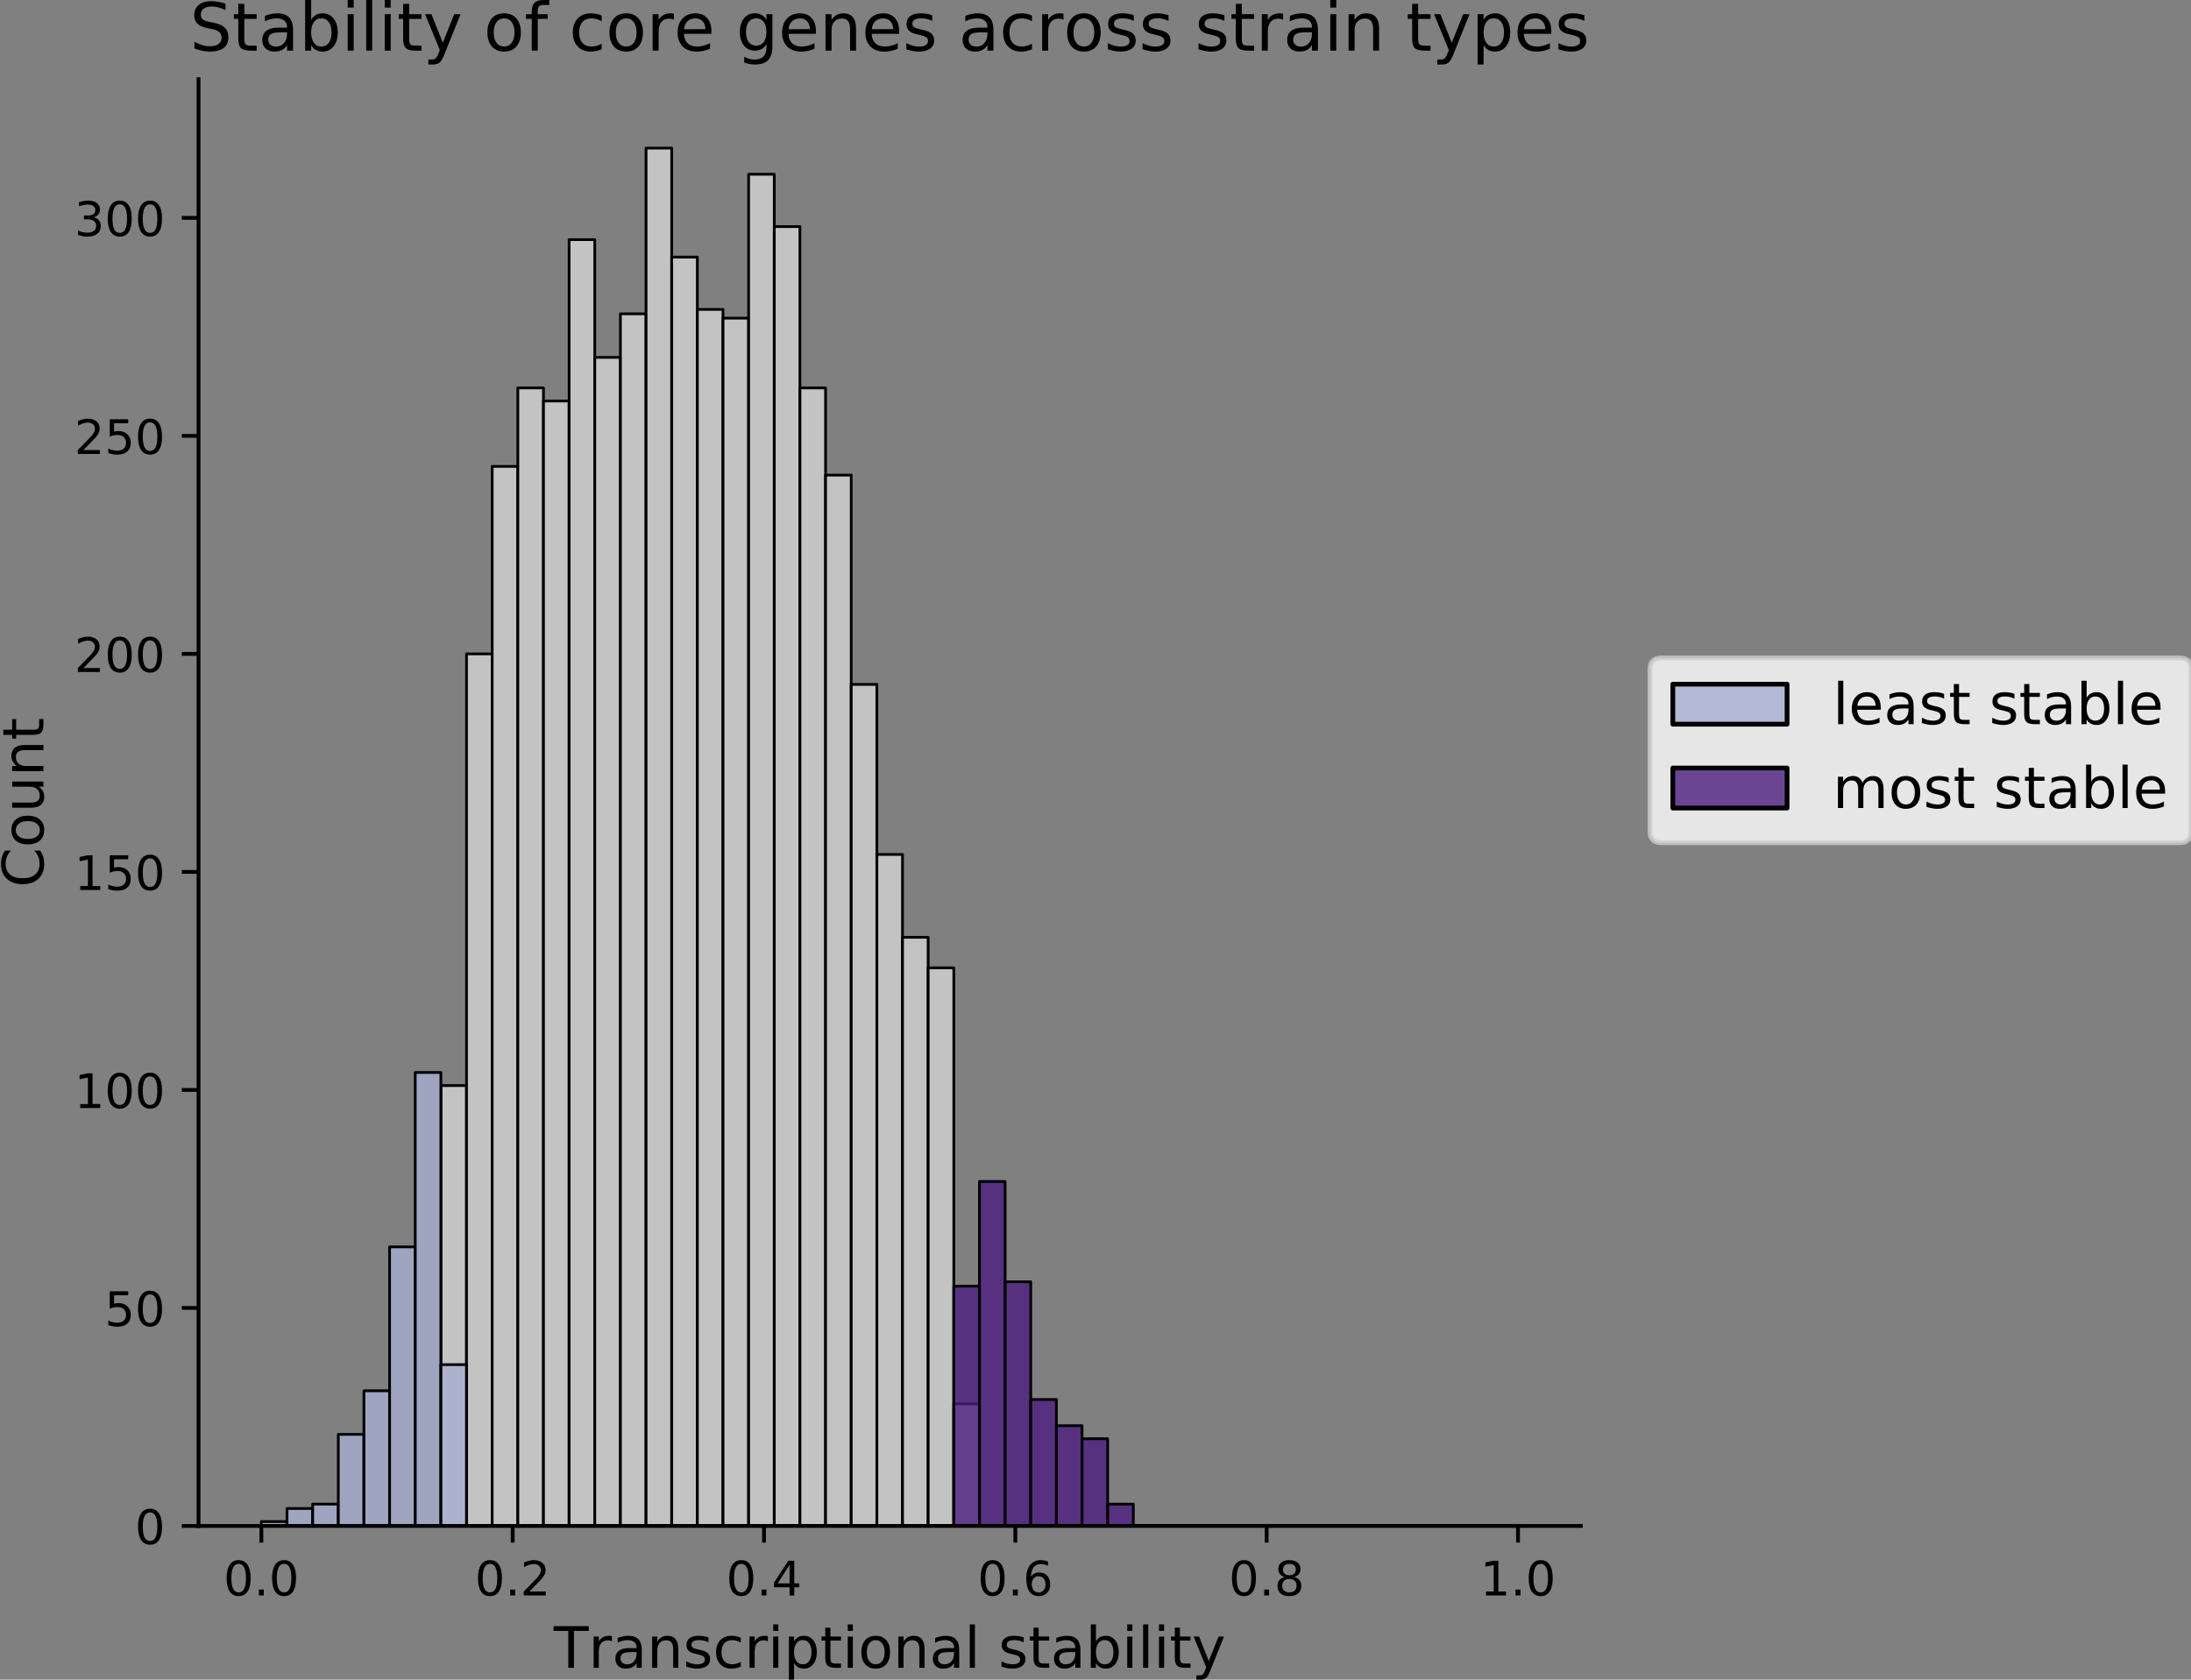 <?xml version="1.0" encoding="utf-8" standalone="no"?>
<!DOCTYPE svg PUBLIC "-//W3C//DTD SVG 1.1//EN"
  "http://www.w3.org/Graphics/SVG/1.1/DTD/svg11.dtd">
<!-- Created with matplotlib (https://matplotlib.org/) -->
<svg height="352.83pt" version="1.1" viewBox="0 0 460.221 352.83" width="460.221pt" xmlns="http://www.w3.org/2000/svg" xmlns:xlink="http://www.w3.org/1999/xlink">
 <rect x="0" y="0" width="460.221" height="352.83" fill="#808080" stroke="none"/>
 <defs>
  <style type="text/css">
*{stroke-linecap:butt;stroke-linejoin:round;}
  </style>
 </defs>
 <g id="figure_1">
  <g id="patch_1">
   <path d="M 0 352.83
L 460.221 352.83
L 460.221 -0
L 0 -0
z
" style="fill:none;"/>
  </g>
  <g id="axes_1">
   <g id="patch_2">
    <path d="M 41.701 320.538
L 332.058 320.538
L 332.058 16.638
L 41.701 16.638
z
" style="fill:none;"/>
   </g>
   <g id="patch_3">
    <path clip-path="url(#pf9d6bd650d)" d="M 54.899 320.538
L 60.286 320.538
L 60.286 320.538
L 54.899 320.538
z
" style="fill:#d3d3d3;fill-opacity:0.8;stroke:#000000;stroke-linejoin:miter;stroke-width:0.571;"/>
   </g>
   <g id="patch_4">
    <path clip-path="url(#pf9d6bd650d)" d="M 60.286 320.538
L 65.673 320.538
L 65.673 320.538
L 60.286 320.538
z
" style="fill:#d3d3d3;fill-opacity:0.8;stroke:#000000;stroke-linejoin:miter;stroke-width:0.571;"/>
   </g>
   <g id="patch_5">
    <path clip-path="url(#pf9d6bd650d)" d="M 65.673 320.538
L 71.06 320.538
L 71.06 320.538
L 65.673 320.538
z
" style="fill:#d3d3d3;fill-opacity:0.8;stroke:#000000;stroke-linejoin:miter;stroke-width:0.571;"/>
   </g>
   <g id="patch_6">
    <path clip-path="url(#pf9d6bd650d)" d="M 71.06 320.538
L 76.447 320.538
L 76.447 320.538
L 71.06 320.538
z
" style="fill:#d3d3d3;fill-opacity:0.8;stroke:#000000;stroke-linejoin:miter;stroke-width:0.571;"/>
   </g>
   <g id="patch_7">
    <path clip-path="url(#pf9d6bd650d)" d="M 76.447 320.538
L 81.834 320.538
L 81.834 320.538
L 76.447 320.538
z
" style="fill:#d3d3d3;fill-opacity:0.8;stroke:#000000;stroke-linejoin:miter;stroke-width:0.571;"/>
   </g>
   <g id="patch_8">
    <path clip-path="url(#pf9d6bd650d)" d="M 81.834 320.538
L 87.221 320.538
L 87.221 320.538
L 81.834 320.538
z
" style="fill:#d3d3d3;fill-opacity:0.8;stroke:#000000;stroke-linejoin:miter;stroke-width:0.571;"/>
   </g>
   <g id="patch_9">
    <path clip-path="url(#pf9d6bd650d)" d="M 87.221 320.538
L 92.608 320.538
L 92.608 320.538
L 87.221 320.538
z
" style="fill:#d3d3d3;fill-opacity:0.8;stroke:#000000;stroke-linejoin:miter;stroke-width:0.571;"/>
   </g>
   <g id="patch_10">
    <path clip-path="url(#pf9d6bd650d)" d="M 92.608 320.538
L 97.995 320.538
L 97.995 228.031
L 92.608 228.031
z
" style="fill:#d3d3d3;fill-opacity:0.8;stroke:#000000;stroke-linejoin:miter;stroke-width:0.571;"/>
   </g>
   <g id="patch_11">
    <path clip-path="url(#pf9d6bd650d)" d="M 97.995 320.538
L 103.382 320.538
L 103.382 137.355
L 97.995 137.355
z
" style="fill:#d3d3d3;fill-opacity:0.8;stroke:#000000;stroke-linejoin:miter;stroke-width:0.571;"/>
   </g>
   <g id="patch_12">
    <path clip-path="url(#pf9d6bd650d)" d="M 103.382 320.538
L 108.769 320.538
L 108.769 97.971
L 103.382 97.971
z
" style="fill:#d3d3d3;fill-opacity:0.8;stroke:#000000;stroke-linejoin:miter;stroke-width:0.571;"/>
   </g>
   <g id="patch_13">
    <path clip-path="url(#pf9d6bd650d)" d="M 108.769 320.538
L 114.156 320.538
L 114.156 81.484
L 108.769 81.484
z
" style="fill:#d3d3d3;fill-opacity:0.8;stroke:#000000;stroke-linejoin:miter;stroke-width:0.571;"/>
   </g>
   <g id="patch_14">
    <path clip-path="url(#pf9d6bd650d)" d="M 114.156 320.538
L 119.543 320.538
L 119.543 84.232
L 114.156 84.232
z
" style="fill:#d3d3d3;fill-opacity:0.8;stroke:#000000;stroke-linejoin:miter;stroke-width:0.571;"/>
   </g>
   <g id="patch_15">
    <path clip-path="url(#pf9d6bd650d)" d="M 119.543 320.538
L 124.93 320.538
L 124.93 50.343
L 119.543 50.343
z
" style="fill:#d3d3d3;fill-opacity:0.8;stroke:#000000;stroke-linejoin:miter;stroke-width:0.571;"/>
   </g>
   <g id="patch_16">
    <path clip-path="url(#pf9d6bd650d)" d="M 124.93 320.538
L 130.316 320.538
L 130.316 75.073
L 124.93 75.073
z
" style="fill:#d3d3d3;fill-opacity:0.8;stroke:#000000;stroke-linejoin:miter;stroke-width:0.571;"/>
   </g>
   <g id="patch_17">
    <path clip-path="url(#pf9d6bd650d)" d="M 130.316 320.538
L 135.703 320.538
L 135.703 65.914
L 130.316 65.914
z
" style="fill:#d3d3d3;fill-opacity:0.8;stroke:#000000;stroke-linejoin:miter;stroke-width:0.571;"/>
   </g>
   <g id="patch_18">
    <path clip-path="url(#pf9d6bd650d)" d="M 135.703 320.538
L 141.09 320.538
L 141.09 31.109
L 135.703 31.109
z
" style="fill:#d3d3d3;fill-opacity:0.8;stroke:#000000;stroke-linejoin:miter;stroke-width:0.571;"/>
   </g>
   <g id="patch_19">
    <path clip-path="url(#pf9d6bd650d)" d="M 141.09 320.538
L 146.477 320.538
L 146.477 54.007
L 141.09 54.007
z
" style="fill:#d3d3d3;fill-opacity:0.8;stroke:#000000;stroke-linejoin:miter;stroke-width:0.571;"/>
   </g>
   <g id="patch_20">
    <path clip-path="url(#pf9d6bd650d)" d="M 146.477 320.538
L 151.864 320.538
L 151.864 64.998
L 146.477 64.998
z
" style="fill:#d3d3d3;fill-opacity:0.8;stroke:#000000;stroke-linejoin:miter;stroke-width:0.571;"/>
   </g>
   <g id="patch_21">
    <path clip-path="url(#pf9d6bd650d)" d="M 151.864 320.538
L 157.251 320.538
L 157.251 66.83
L 151.864 66.83
z
" style="fill:#d3d3d3;fill-opacity:0.8;stroke:#000000;stroke-linejoin:miter;stroke-width:0.571;"/>
   </g>
   <g id="patch_22">
    <path clip-path="url(#pf9d6bd650d)" d="M 157.251 320.538
L 162.638 320.538
L 162.638 36.605
L 157.251 36.605
z
" style="fill:#d3d3d3;fill-opacity:0.8;stroke:#000000;stroke-linejoin:miter;stroke-width:0.571;"/>
   </g>
   <g id="patch_23">
    <path clip-path="url(#pf9d6bd650d)" d="M 162.638 320.538
L 168.025 320.538
L 168.025 47.596
L 162.638 47.596
z
" style="fill:#d3d3d3;fill-opacity:0.8;stroke:#000000;stroke-linejoin:miter;stroke-width:0.571;"/>
   </g>
   <g id="patch_24">
    <path clip-path="url(#pf9d6bd650d)" d="M 168.025 320.538
L 173.412 320.538
L 173.412 81.484
L 168.025 81.484
z
" style="fill:#d3d3d3;fill-opacity:0.8;stroke:#000000;stroke-linejoin:miter;stroke-width:0.571;"/>
   </g>
   <g id="patch_25">
    <path clip-path="url(#pf9d6bd650d)" d="M 173.412 320.538
L 178.799 320.538
L 178.799 99.803
L 173.412 99.803
z
" style="fill:#d3d3d3;fill-opacity:0.8;stroke:#000000;stroke-linejoin:miter;stroke-width:0.571;"/>
   </g>
   <g id="patch_26">
    <path clip-path="url(#pf9d6bd650d)" d="M 178.799 320.538
L 184.186 320.538
L 184.186 143.767
L 178.799 143.767
z
" style="fill:#d3d3d3;fill-opacity:0.8;stroke:#000000;stroke-linejoin:miter;stroke-width:0.571;"/>
   </g>
   <g id="patch_27">
    <path clip-path="url(#pf9d6bd650d)" d="M 184.186 320.538
L 189.573 320.538
L 189.573 179.487
L 184.186 179.487
z
" style="fill:#d3d3d3;fill-opacity:0.8;stroke:#000000;stroke-linejoin:miter;stroke-width:0.571;"/>
   </g>
   <g id="patch_28">
    <path clip-path="url(#pf9d6bd650d)" d="M 189.573 320.538
L 194.96 320.538
L 194.96 196.89
L 189.573 196.89
z
" style="fill:#d3d3d3;fill-opacity:0.8;stroke:#000000;stroke-linejoin:miter;stroke-width:0.571;"/>
   </g>
   <g id="patch_29">
    <path clip-path="url(#pf9d6bd650d)" d="M 194.96 320.538
L 200.347 320.538
L 200.347 203.301
L 194.96 203.301
z
" style="fill:#d3d3d3;fill-opacity:0.8;stroke:#000000;stroke-linejoin:miter;stroke-width:0.571;"/>
   </g>
   <g id="patch_30">
    <path clip-path="url(#pf9d6bd650d)" d="M 200.347 320.538
L 205.734 320.538
L 205.734 294.892
L 200.347 294.892
z
" style="fill:#d3d3d3;fill-opacity:0.8;stroke:#000000;stroke-linejoin:miter;stroke-width:0.571;"/>
   </g>
   <g id="patch_31">
    <path clip-path="url(#pf9d6bd650d)" d="M 205.734 320.538
L 211.121 320.538
L 211.121 320.538
L 205.734 320.538
z
" style="fill:#d3d3d3;fill-opacity:0.8;stroke:#000000;stroke-linejoin:miter;stroke-width:0.571;"/>
   </g>
   <g id="patch_32">
    <path clip-path="url(#pf9d6bd650d)" d="M 211.121 320.538
L 216.508 320.538
L 216.508 320.538
L 211.121 320.538
z
" style="fill:#d3d3d3;fill-opacity:0.8;stroke:#000000;stroke-linejoin:miter;stroke-width:0.571;"/>
   </g>
   <g id="patch_33">
    <path clip-path="url(#pf9d6bd650d)" d="M 216.508 320.538
L 221.895 320.538
L 221.895 320.538
L 216.508 320.538
z
" style="fill:#d3d3d3;fill-opacity:0.8;stroke:#000000;stroke-linejoin:miter;stroke-width:0.571;"/>
   </g>
   <g id="patch_34">
    <path clip-path="url(#pf9d6bd650d)" d="M 221.895 320.538
L 227.281 320.538
L 227.281 320.538
L 221.895 320.538
z
" style="fill:#d3d3d3;fill-opacity:0.8;stroke:#000000;stroke-linejoin:miter;stroke-width:0.571;"/>
   </g>
   <g id="patch_35">
    <path clip-path="url(#pf9d6bd650d)" d="M 227.281 320.538
L 232.668 320.538
L 232.668 320.538
L 227.281 320.538
z
" style="fill:#d3d3d3;fill-opacity:0.8;stroke:#000000;stroke-linejoin:miter;stroke-width:0.571;"/>
   </g>
   <g id="patch_36">
    <path clip-path="url(#pf9d6bd650d)" d="M 232.668 320.538
L 238.055 320.538
L 238.055 320.538
L 232.668 320.538
z
" style="fill:#d3d3d3;fill-opacity:0.8;stroke:#000000;stroke-linejoin:miter;stroke-width:0.571;"/>
   </g>
   <g id="patch_37">
    <path clip-path="url(#pf9d6bd650d)" d="M 238.055 320.538
L 243.442 320.538
L 243.442 320.538
L 238.055 320.538
z
" style="fill:#d3d3d3;fill-opacity:0.8;stroke:#000000;stroke-linejoin:miter;stroke-width:0.571;"/>
   </g>
   <g id="patch_38">
    <path clip-path="url(#pf9d6bd650d)" d="M 243.442 320.538
L 248.829 320.538
L 248.829 320.538
L 243.442 320.538
z
" style="fill:#d3d3d3;fill-opacity:0.8;stroke:#000000;stroke-linejoin:miter;stroke-width:0.571;"/>
   </g>
   <g id="patch_39">
    <path clip-path="url(#pf9d6bd650d)" d="M 248.829 320.538
L 254.216 320.538
L 254.216 320.538
L 248.829 320.538
z
" style="fill:#d3d3d3;fill-opacity:0.8;stroke:#000000;stroke-linejoin:miter;stroke-width:0.571;"/>
   </g>
   <g id="patch_40">
    <path clip-path="url(#pf9d6bd650d)" d="M 254.216 320.538
L 259.603 320.538
L 259.603 320.538
L 254.216 320.538
z
" style="fill:#d3d3d3;fill-opacity:0.8;stroke:#000000;stroke-linejoin:miter;stroke-width:0.571;"/>
   </g>
   <g id="patch_41">
    <path clip-path="url(#pf9d6bd650d)" d="M 259.603 320.538
L 264.99 320.538
L 264.99 320.538
L 259.603 320.538
z
" style="fill:#d3d3d3;fill-opacity:0.8;stroke:#000000;stroke-linejoin:miter;stroke-width:0.571;"/>
   </g>
   <g id="patch_42">
    <path clip-path="url(#pf9d6bd650d)" d="M 264.99 320.538
L 270.377 320.538
L 270.377 320.538
L 264.99 320.538
z
" style="fill:#d3d3d3;fill-opacity:0.8;stroke:#000000;stroke-linejoin:miter;stroke-width:0.571;"/>
   </g>
   <g id="patch_43">
    <path clip-path="url(#pf9d6bd650d)" d="M 270.377 320.538
L 275.764 320.538
L 275.764 320.538
L 270.377 320.538
z
" style="fill:#d3d3d3;fill-opacity:0.8;stroke:#000000;stroke-linejoin:miter;stroke-width:0.571;"/>
   </g>
   <g id="patch_44">
    <path clip-path="url(#pf9d6bd650d)" d="M 275.764 320.538
L 281.151 320.538
L 281.151 320.538
L 275.764 320.538
z
" style="fill:#d3d3d3;fill-opacity:0.8;stroke:#000000;stroke-linejoin:miter;stroke-width:0.571;"/>
   </g>
   <g id="patch_45">
    <path clip-path="url(#pf9d6bd650d)" d="M 281.151 320.538
L 286.538 320.538
L 286.538 320.538
L 281.151 320.538
z
" style="fill:#d3d3d3;fill-opacity:0.8;stroke:#000000;stroke-linejoin:miter;stroke-width:0.571;"/>
   </g>
   <g id="patch_46">
    <path clip-path="url(#pf9d6bd650d)" d="M 286.538 320.538
L 291.925 320.538
L 291.925 320.538
L 286.538 320.538
z
" style="fill:#d3d3d3;fill-opacity:0.8;stroke:#000000;stroke-linejoin:miter;stroke-width:0.571;"/>
   </g>
   <g id="patch_47">
    <path clip-path="url(#pf9d6bd650d)" d="M 291.925 320.538
L 297.312 320.538
L 297.312 320.538
L 291.925 320.538
z
" style="fill:#d3d3d3;fill-opacity:0.8;stroke:#000000;stroke-linejoin:miter;stroke-width:0.571;"/>
   </g>
   <g id="patch_48">
    <path clip-path="url(#pf9d6bd650d)" d="M 297.312 320.538
L 302.699 320.538
L 302.699 320.538
L 297.312 320.538
z
" style="fill:#d3d3d3;fill-opacity:0.8;stroke:#000000;stroke-linejoin:miter;stroke-width:0.571;"/>
   </g>
   <g id="patch_49">
    <path clip-path="url(#pf9d6bd650d)" d="M 302.699 320.538
L 308.086 320.538
L 308.086 320.538
L 302.699 320.538
z
" style="fill:#d3d3d3;fill-opacity:0.8;stroke:#000000;stroke-linejoin:miter;stroke-width:0.571;"/>
   </g>
   <g id="patch_50">
    <path clip-path="url(#pf9d6bd650d)" d="M 308.086 320.538
L 313.473 320.538
L 313.473 320.538
L 308.086 320.538
z
" style="fill:#d3d3d3;fill-opacity:0.8;stroke:#000000;stroke-linejoin:miter;stroke-width:0.571;"/>
   </g>
   <g id="patch_51">
    <path clip-path="url(#pf9d6bd650d)" d="M 313.473 320.538
L 318.859 320.538
L 318.859 320.538
L 313.473 320.538
z
" style="fill:#d3d3d3;fill-opacity:0.8;stroke:#000000;stroke-linejoin:miter;stroke-width:0.571;"/>
   </g>
   <g id="patch_52">
    <path clip-path="url(#pf9d6bd650d)" d="M 54.899 320.538
L 60.286 320.538
L 60.286 320.538
L 54.899 320.538
z
" style="fill:#4e1c80;fill-opacity:0.8;stroke:#000000;stroke-linejoin:miter;stroke-width:0.571;"/>
   </g>
   <g id="patch_53">
    <path clip-path="url(#pf9d6bd650d)" d="M 60.286 320.538
L 65.673 320.538
L 65.673 320.538
L 60.286 320.538
z
" style="fill:#4e1c80;fill-opacity:0.8;stroke:#000000;stroke-linejoin:miter;stroke-width:0.571;"/>
   </g>
   <g id="patch_54">
    <path clip-path="url(#pf9d6bd650d)" d="M 65.673 320.538
L 71.06 320.538
L 71.06 320.538
L 65.673 320.538
z
" style="fill:#4e1c80;fill-opacity:0.8;stroke:#000000;stroke-linejoin:miter;stroke-width:0.571;"/>
   </g>
   <g id="patch_55">
    <path clip-path="url(#pf9d6bd650d)" d="M 71.06 320.538
L 76.447 320.538
L 76.447 320.538
L 71.06 320.538
z
" style="fill:#4e1c80;fill-opacity:0.8;stroke:#000000;stroke-linejoin:miter;stroke-width:0.571;"/>
   </g>
   <g id="patch_56">
    <path clip-path="url(#pf9d6bd650d)" d="M 76.447 320.538
L 81.834 320.538
L 81.834 320.538
L 76.447 320.538
z
" style="fill:#4e1c80;fill-opacity:0.8;stroke:#000000;stroke-linejoin:miter;stroke-width:0.571;"/>
   </g>
   <g id="patch_57">
    <path clip-path="url(#pf9d6bd650d)" d="M 81.834 320.538
L 87.221 320.538
L 87.221 320.538
L 81.834 320.538
z
" style="fill:#4e1c80;fill-opacity:0.8;stroke:#000000;stroke-linejoin:miter;stroke-width:0.571;"/>
   </g>
   <g id="patch_58">
    <path clip-path="url(#pf9d6bd650d)" d="M 87.221 320.538
L 92.608 320.538
L 92.608 320.538
L 87.221 320.538
z
" style="fill:#4e1c80;fill-opacity:0.8;stroke:#000000;stroke-linejoin:miter;stroke-width:0.571;"/>
   </g>
   <g id="patch_59">
    <path clip-path="url(#pf9d6bd650d)" d="M 92.608 320.538
L 97.995 320.538
L 97.995 320.538
L 92.608 320.538
z
" style="fill:#4e1c80;fill-opacity:0.8;stroke:#000000;stroke-linejoin:miter;stroke-width:0.571;"/>
   </g>
   <g id="patch_60">
    <path clip-path="url(#pf9d6bd650d)" d="M 97.995 320.538
L 103.382 320.538
L 103.382 320.538
L 97.995 320.538
z
" style="fill:#4e1c80;fill-opacity:0.8;stroke:#000000;stroke-linejoin:miter;stroke-width:0.571;"/>
   </g>
   <g id="patch_61">
    <path clip-path="url(#pf9d6bd650d)" d="M 103.382 320.538
L 108.769 320.538
L 108.769 320.538
L 103.382 320.538
z
" style="fill:#4e1c80;fill-opacity:0.8;stroke:#000000;stroke-linejoin:miter;stroke-width:0.571;"/>
   </g>
   <g id="patch_62">
    <path clip-path="url(#pf9d6bd650d)" d="M 108.769 320.538
L 114.156 320.538
L 114.156 320.538
L 108.769 320.538
z
" style="fill:#4e1c80;fill-opacity:0.8;stroke:#000000;stroke-linejoin:miter;stroke-width:0.571;"/>
   </g>
   <g id="patch_63">
    <path clip-path="url(#pf9d6bd650d)" d="M 114.156 320.538
L 119.543 320.538
L 119.543 320.538
L 114.156 320.538
z
" style="fill:#4e1c80;fill-opacity:0.8;stroke:#000000;stroke-linejoin:miter;stroke-width:0.571;"/>
   </g>
   <g id="patch_64">
    <path clip-path="url(#pf9d6bd650d)" d="M 119.543 320.538
L 124.93 320.538
L 124.93 320.538
L 119.543 320.538
z
" style="fill:#4e1c80;fill-opacity:0.8;stroke:#000000;stroke-linejoin:miter;stroke-width:0.571;"/>
   </g>
   <g id="patch_65">
    <path clip-path="url(#pf9d6bd650d)" d="M 124.93 320.538
L 130.316 320.538
L 130.316 320.538
L 124.93 320.538
z
" style="fill:#4e1c80;fill-opacity:0.8;stroke:#000000;stroke-linejoin:miter;stroke-width:0.571;"/>
   </g>
   <g id="patch_66">
    <path clip-path="url(#pf9d6bd650d)" d="M 130.316 320.538
L 135.703 320.538
L 135.703 320.538
L 130.316 320.538
z
" style="fill:#4e1c80;fill-opacity:0.8;stroke:#000000;stroke-linejoin:miter;stroke-width:0.571;"/>
   </g>
   <g id="patch_67">
    <path clip-path="url(#pf9d6bd650d)" d="M 135.703 320.538
L 141.09 320.538
L 141.09 320.538
L 135.703 320.538
z
" style="fill:#4e1c80;fill-opacity:0.8;stroke:#000000;stroke-linejoin:miter;stroke-width:0.571;"/>
   </g>
   <g id="patch_68">
    <path clip-path="url(#pf9d6bd650d)" d="M 141.09 320.538
L 146.477 320.538
L 146.477 320.538
L 141.09 320.538
z
" style="fill:#4e1c80;fill-opacity:0.8;stroke:#000000;stroke-linejoin:miter;stroke-width:0.571;"/>
   </g>
   <g id="patch_69">
    <path clip-path="url(#pf9d6bd650d)" d="M 146.477 320.538
L 151.864 320.538
L 151.864 320.538
L 146.477 320.538
z
" style="fill:#4e1c80;fill-opacity:0.8;stroke:#000000;stroke-linejoin:miter;stroke-width:0.571;"/>
   </g>
   <g id="patch_70">
    <path clip-path="url(#pf9d6bd650d)" d="M 151.864 320.538
L 157.251 320.538
L 157.251 320.538
L 151.864 320.538
z
" style="fill:#4e1c80;fill-opacity:0.8;stroke:#000000;stroke-linejoin:miter;stroke-width:0.571;"/>
   </g>
   <g id="patch_71">
    <path clip-path="url(#pf9d6bd650d)" d="M 157.251 320.538
L 162.638 320.538
L 162.638 320.538
L 157.251 320.538
z
" style="fill:#4e1c80;fill-opacity:0.8;stroke:#000000;stroke-linejoin:miter;stroke-width:0.571;"/>
   </g>
   <g id="patch_72">
    <path clip-path="url(#pf9d6bd650d)" d="M 162.638 320.538
L 168.025 320.538
L 168.025 320.538
L 162.638 320.538
z
" style="fill:#4e1c80;fill-opacity:0.8;stroke:#000000;stroke-linejoin:miter;stroke-width:0.571;"/>
   </g>
   <g id="patch_73">
    <path clip-path="url(#pf9d6bd650d)" d="M 168.025 320.538
L 173.412 320.538
L 173.412 320.538
L 168.025 320.538
z
" style="fill:#4e1c80;fill-opacity:0.8;stroke:#000000;stroke-linejoin:miter;stroke-width:0.571;"/>
   </g>
   <g id="patch_74">
    <path clip-path="url(#pf9d6bd650d)" d="M 173.412 320.538
L 178.799 320.538
L 178.799 320.538
L 173.412 320.538
z
" style="fill:#4e1c80;fill-opacity:0.8;stroke:#000000;stroke-linejoin:miter;stroke-width:0.571;"/>
   </g>
   <g id="patch_75">
    <path clip-path="url(#pf9d6bd650d)" d="M 178.799 320.538
L 184.186 320.538
L 184.186 320.538
L 178.799 320.538
z
" style="fill:#4e1c80;fill-opacity:0.8;stroke:#000000;stroke-linejoin:miter;stroke-width:0.571;"/>
   </g>
   <g id="patch_76">
    <path clip-path="url(#pf9d6bd650d)" d="M 184.186 320.538
L 189.573 320.538
L 189.573 320.538
L 184.186 320.538
z
" style="fill:#4e1c80;fill-opacity:0.8;stroke:#000000;stroke-linejoin:miter;stroke-width:0.571;"/>
   </g>
   <g id="patch_77">
    <path clip-path="url(#pf9d6bd650d)" d="M 189.573 320.538
L 194.96 320.538
L 194.96 320.538
L 189.573 320.538
z
" style="fill:#4e1c80;fill-opacity:0.8;stroke:#000000;stroke-linejoin:miter;stroke-width:0.571;"/>
   </g>
   <g id="patch_78">
    <path clip-path="url(#pf9d6bd650d)" d="M 194.96 320.538
L 200.347 320.538
L 200.347 320.538
L 194.96 320.538
z
" style="fill:#4e1c80;fill-opacity:0.8;stroke:#000000;stroke-linejoin:miter;stroke-width:0.571;"/>
   </g>
   <g id="patch_79">
    <path clip-path="url(#pf9d6bd650d)" d="M 200.347 320.538
L 205.734 320.538
L 205.734 270.163
L 200.347 270.163
z
" style="fill:#4e1c80;fill-opacity:0.8;stroke:#000000;stroke-linejoin:miter;stroke-width:0.571;"/>
   </g>
   <g id="patch_80">
    <path clip-path="url(#pf9d6bd650d)" d="M 205.734 320.538
L 211.121 320.538
L 211.121 248.181
L 205.734 248.181
z
" style="fill:#4e1c80;fill-opacity:0.8;stroke:#000000;stroke-linejoin:miter;stroke-width:0.571;"/>
   </g>
   <g id="patch_81">
    <path clip-path="url(#pf9d6bd650d)" d="M 211.121 320.538
L 216.508 320.538
L 216.508 269.247
L 211.121 269.247
z
" style="fill:#4e1c80;fill-opacity:0.8;stroke:#000000;stroke-linejoin:miter;stroke-width:0.571;"/>
   </g>
   <g id="patch_82">
    <path clip-path="url(#pf9d6bd650d)" d="M 216.508 320.538
L 221.895 320.538
L 221.895 293.976
L 216.508 293.976
z
" style="fill:#4e1c80;fill-opacity:0.8;stroke:#000000;stroke-linejoin:miter;stroke-width:0.571;"/>
   </g>
   <g id="patch_83">
    <path clip-path="url(#pf9d6bd650d)" d="M 221.895 320.538
L 227.281 320.538
L 227.281 299.472
L 221.895 299.472
z
" style="fill:#4e1c80;fill-opacity:0.8;stroke:#000000;stroke-linejoin:miter;stroke-width:0.571;"/>
   </g>
   <g id="patch_84">
    <path clip-path="url(#pf9d6bd650d)" d="M 227.281 320.538
L 232.668 320.538
L 232.668 302.22
L 227.281 302.22
z
" style="fill:#4e1c80;fill-opacity:0.8;stroke:#000000;stroke-linejoin:miter;stroke-width:0.571;"/>
   </g>
   <g id="patch_85">
    <path clip-path="url(#pf9d6bd650d)" d="M 232.668 320.538
L 238.055 320.538
L 238.055 315.958
L 232.668 315.958
z
" style="fill:#4e1c80;fill-opacity:0.8;stroke:#000000;stroke-linejoin:miter;stroke-width:0.571;"/>
   </g>
   <g id="patch_86">
    <path clip-path="url(#pf9d6bd650d)" d="M 238.055 320.538
L 243.442 320.538
L 243.442 320.538
L 238.055 320.538
z
" style="fill:#4e1c80;fill-opacity:0.8;stroke:#000000;stroke-linejoin:miter;stroke-width:0.571;"/>
   </g>
   <g id="patch_87">
    <path clip-path="url(#pf9d6bd650d)" d="M 243.442 320.538
L 248.829 320.538
L 248.829 320.538
L 243.442 320.538
z
" style="fill:#4e1c80;fill-opacity:0.8;stroke:#000000;stroke-linejoin:miter;stroke-width:0.571;"/>
   </g>
   <g id="patch_88">
    <path clip-path="url(#pf9d6bd650d)" d="M 248.829 320.538
L 254.216 320.538
L 254.216 320.538
L 248.829 320.538
z
" style="fill:#4e1c80;fill-opacity:0.8;stroke:#000000;stroke-linejoin:miter;stroke-width:0.571;"/>
   </g>
   <g id="patch_89">
    <path clip-path="url(#pf9d6bd650d)" d="M 254.216 320.538
L 259.603 320.538
L 259.603 320.538
L 254.216 320.538
z
" style="fill:#4e1c80;fill-opacity:0.8;stroke:#000000;stroke-linejoin:miter;stroke-width:0.571;"/>
   </g>
   <g id="patch_90">
    <path clip-path="url(#pf9d6bd650d)" d="M 259.603 320.538
L 264.99 320.538
L 264.99 320.538
L 259.603 320.538
z
" style="fill:#4e1c80;fill-opacity:0.8;stroke:#000000;stroke-linejoin:miter;stroke-width:0.571;"/>
   </g>
   <g id="patch_91">
    <path clip-path="url(#pf9d6bd650d)" d="M 264.99 320.538
L 270.377 320.538
L 270.377 320.538
L 264.99 320.538
z
" style="fill:#4e1c80;fill-opacity:0.8;stroke:#000000;stroke-linejoin:miter;stroke-width:0.571;"/>
   </g>
   <g id="patch_92">
    <path clip-path="url(#pf9d6bd650d)" d="M 270.377 320.538
L 275.764 320.538
L 275.764 320.538
L 270.377 320.538
z
" style="fill:#4e1c80;fill-opacity:0.8;stroke:#000000;stroke-linejoin:miter;stroke-width:0.571;"/>
   </g>
   <g id="patch_93">
    <path clip-path="url(#pf9d6bd650d)" d="M 275.764 320.538
L 281.151 320.538
L 281.151 320.538
L 275.764 320.538
z
" style="fill:#4e1c80;fill-opacity:0.8;stroke:#000000;stroke-linejoin:miter;stroke-width:0.571;"/>
   </g>
   <g id="patch_94">
    <path clip-path="url(#pf9d6bd650d)" d="M 281.151 320.538
L 286.538 320.538
L 286.538 320.538
L 281.151 320.538
z
" style="fill:#4e1c80;fill-opacity:0.8;stroke:#000000;stroke-linejoin:miter;stroke-width:0.571;"/>
   </g>
   <g id="patch_95">
    <path clip-path="url(#pf9d6bd650d)" d="M 286.538 320.538
L 291.925 320.538
L 291.925 320.538
L 286.538 320.538
z
" style="fill:#4e1c80;fill-opacity:0.8;stroke:#000000;stroke-linejoin:miter;stroke-width:0.571;"/>
   </g>
   <g id="patch_96">
    <path clip-path="url(#pf9d6bd650d)" d="M 291.925 320.538
L 297.312 320.538
L 297.312 320.538
L 291.925 320.538
z
" style="fill:#4e1c80;fill-opacity:0.8;stroke:#000000;stroke-linejoin:miter;stroke-width:0.571;"/>
   </g>
   <g id="patch_97">
    <path clip-path="url(#pf9d6bd650d)" d="M 297.312 320.538
L 302.699 320.538
L 302.699 320.538
L 297.312 320.538
z
" style="fill:#4e1c80;fill-opacity:0.8;stroke:#000000;stroke-linejoin:miter;stroke-width:0.571;"/>
   </g>
   <g id="patch_98">
    <path clip-path="url(#pf9d6bd650d)" d="M 302.699 320.538
L 308.086 320.538
L 308.086 320.538
L 302.699 320.538
z
" style="fill:#4e1c80;fill-opacity:0.8;stroke:#000000;stroke-linejoin:miter;stroke-width:0.571;"/>
   </g>
   <g id="patch_99">
    <path clip-path="url(#pf9d6bd650d)" d="M 308.086 320.538
L 313.473 320.538
L 313.473 320.538
L 308.086 320.538
z
" style="fill:#4e1c80;fill-opacity:0.8;stroke:#000000;stroke-linejoin:miter;stroke-width:0.571;"/>
   </g>
   <g id="patch_100">
    <path clip-path="url(#pf9d6bd650d)" d="M 313.473 320.538
L 318.859 320.538
L 318.859 320.538
L 313.473 320.538
z
" style="fill:#4e1c80;fill-opacity:0.8;stroke:#000000;stroke-linejoin:miter;stroke-width:0.571;"/>
   </g>
   <g id="patch_101">
    <path clip-path="url(#pf9d6bd650d)" d="M 54.899 320.538
L 60.286 320.538
L 60.286 319.622
L 54.899 319.622
z
" style="fill:#a6aed0;fill-opacity:0.8;stroke:#000000;stroke-linejoin:miter;stroke-width:0.571;"/>
   </g>
   <g id="patch_102">
    <path clip-path="url(#pf9d6bd650d)" d="M 60.286 320.538
L 65.673 320.538
L 65.673 316.874
L 60.286 316.874
z
" style="fill:#a6aed0;fill-opacity:0.8;stroke:#000000;stroke-linejoin:miter;stroke-width:0.571;"/>
   </g>
   <g id="patch_103">
    <path clip-path="url(#pf9d6bd650d)" d="M 65.673 320.538
L 71.06 320.538
L 71.06 315.958
L 65.673 315.958
z
" style="fill:#a6aed0;fill-opacity:0.8;stroke:#000000;stroke-linejoin:miter;stroke-width:0.571;"/>
   </g>
   <g id="patch_104">
    <path clip-path="url(#pf9d6bd650d)" d="M 71.06 320.538
L 76.447 320.538
L 76.447 301.304
L 71.06 301.304
z
" style="fill:#a6aed0;fill-opacity:0.8;stroke:#000000;stroke-linejoin:miter;stroke-width:0.571;"/>
   </g>
   <g id="patch_105">
    <path clip-path="url(#pf9d6bd650d)" d="M 76.447 320.538
L 81.834 320.538
L 81.834 292.145
L 76.447 292.145
z
" style="fill:#a6aed0;fill-opacity:0.8;stroke:#000000;stroke-linejoin:miter;stroke-width:0.571;"/>
   </g>
   <g id="patch_106">
    <path clip-path="url(#pf9d6bd650d)" d="M 81.834 320.538
L 87.221 320.538
L 87.221 261.919
L 81.834 261.919
z
" style="fill:#a6aed0;fill-opacity:0.8;stroke:#000000;stroke-linejoin:miter;stroke-width:0.571;"/>
   </g>
   <g id="patch_107">
    <path clip-path="url(#pf9d6bd650d)" d="M 87.221 320.538
L 92.608 320.538
L 92.608 225.283
L 87.221 225.283
z
" style="fill:#a6aed0;fill-opacity:0.8;stroke:#000000;stroke-linejoin:miter;stroke-width:0.571;"/>
   </g>
   <g id="patch_108">
    <path clip-path="url(#pf9d6bd650d)" d="M 92.608 320.538
L 97.995 320.538
L 97.995 286.649
L 92.608 286.649
z
" style="fill:#a6aed0;fill-opacity:0.8;stroke:#000000;stroke-linejoin:miter;stroke-width:0.571;"/>
   </g>
   <g id="patch_109">
    <path clip-path="url(#pf9d6bd650d)" d="M 97.995 320.538
L 103.382 320.538
L 103.382 320.538
L 97.995 320.538
z
" style="fill:#a6aed0;fill-opacity:0.8;stroke:#000000;stroke-linejoin:miter;stroke-width:0.571;"/>
   </g>
   <g id="patch_110">
    <path clip-path="url(#pf9d6bd650d)" d="M 103.382 320.538
L 108.769 320.538
L 108.769 320.538
L 103.382 320.538
z
" style="fill:#a6aed0;fill-opacity:0.8;stroke:#000000;stroke-linejoin:miter;stroke-width:0.571;"/>
   </g>
   <g id="patch_111">
    <path clip-path="url(#pf9d6bd650d)" d="M 108.769 320.538
L 114.156 320.538
L 114.156 320.538
L 108.769 320.538
z
" style="fill:#a6aed0;fill-opacity:0.8;stroke:#000000;stroke-linejoin:miter;stroke-width:0.571;"/>
   </g>
   <g id="patch_112">
    <path clip-path="url(#pf9d6bd650d)" d="M 114.156 320.538
L 119.543 320.538
L 119.543 320.538
L 114.156 320.538
z
" style="fill:#a6aed0;fill-opacity:0.8;stroke:#000000;stroke-linejoin:miter;stroke-width:0.571;"/>
   </g>
   <g id="patch_113">
    <path clip-path="url(#pf9d6bd650d)" d="M 119.543 320.538
L 124.93 320.538
L 124.93 320.538
L 119.543 320.538
z
" style="fill:#a6aed0;fill-opacity:0.8;stroke:#000000;stroke-linejoin:miter;stroke-width:0.571;"/>
   </g>
   <g id="patch_114">
    <path clip-path="url(#pf9d6bd650d)" d="M 124.93 320.538
L 130.316 320.538
L 130.316 320.538
L 124.93 320.538
z
" style="fill:#a6aed0;fill-opacity:0.8;stroke:#000000;stroke-linejoin:miter;stroke-width:0.571;"/>
   </g>
   <g id="patch_115">
    <path clip-path="url(#pf9d6bd650d)" d="M 130.316 320.538
L 135.703 320.538
L 135.703 320.538
L 130.316 320.538
z
" style="fill:#a6aed0;fill-opacity:0.8;stroke:#000000;stroke-linejoin:miter;stroke-width:0.571;"/>
   </g>
   <g id="patch_116">
    <path clip-path="url(#pf9d6bd650d)" d="M 135.703 320.538
L 141.09 320.538
L 141.09 320.538
L 135.703 320.538
z
" style="fill:#a6aed0;fill-opacity:0.8;stroke:#000000;stroke-linejoin:miter;stroke-width:0.571;"/>
   </g>
   <g id="patch_117">
    <path clip-path="url(#pf9d6bd650d)" d="M 141.09 320.538
L 146.477 320.538
L 146.477 320.538
L 141.09 320.538
z
" style="fill:#a6aed0;fill-opacity:0.8;stroke:#000000;stroke-linejoin:miter;stroke-width:0.571;"/>
   </g>
   <g id="patch_118">
    <path clip-path="url(#pf9d6bd650d)" d="M 146.477 320.538
L 151.864 320.538
L 151.864 320.538
L 146.477 320.538
z
" style="fill:#a6aed0;fill-opacity:0.8;stroke:#000000;stroke-linejoin:miter;stroke-width:0.571;"/>
   </g>
   <g id="patch_119">
    <path clip-path="url(#pf9d6bd650d)" d="M 151.864 320.538
L 157.251 320.538
L 157.251 320.538
L 151.864 320.538
z
" style="fill:#a6aed0;fill-opacity:0.8;stroke:#000000;stroke-linejoin:miter;stroke-width:0.571;"/>
   </g>
   <g id="patch_120">
    <path clip-path="url(#pf9d6bd650d)" d="M 157.251 320.538
L 162.638 320.538
L 162.638 320.538
L 157.251 320.538
z
" style="fill:#a6aed0;fill-opacity:0.8;stroke:#000000;stroke-linejoin:miter;stroke-width:0.571;"/>
   </g>
   <g id="patch_121">
    <path clip-path="url(#pf9d6bd650d)" d="M 162.638 320.538
L 168.025 320.538
L 168.025 320.538
L 162.638 320.538
z
" style="fill:#a6aed0;fill-opacity:0.8;stroke:#000000;stroke-linejoin:miter;stroke-width:0.571;"/>
   </g>
   <g id="patch_122">
    <path clip-path="url(#pf9d6bd650d)" d="M 168.025 320.538
L 173.412 320.538
L 173.412 320.538
L 168.025 320.538
z
" style="fill:#a6aed0;fill-opacity:0.8;stroke:#000000;stroke-linejoin:miter;stroke-width:0.571;"/>
   </g>
   <g id="patch_123">
    <path clip-path="url(#pf9d6bd650d)" d="M 173.412 320.538
L 178.799 320.538
L 178.799 320.538
L 173.412 320.538
z
" style="fill:#a6aed0;fill-opacity:0.8;stroke:#000000;stroke-linejoin:miter;stroke-width:0.571;"/>
   </g>
   <g id="patch_124">
    <path clip-path="url(#pf9d6bd650d)" d="M 178.799 320.538
L 184.186 320.538
L 184.186 320.538
L 178.799 320.538
z
" style="fill:#a6aed0;fill-opacity:0.8;stroke:#000000;stroke-linejoin:miter;stroke-width:0.571;"/>
   </g>
   <g id="patch_125">
    <path clip-path="url(#pf9d6bd650d)" d="M 184.186 320.538
L 189.573 320.538
L 189.573 320.538
L 184.186 320.538
z
" style="fill:#a6aed0;fill-opacity:0.8;stroke:#000000;stroke-linejoin:miter;stroke-width:0.571;"/>
   </g>
   <g id="patch_126">
    <path clip-path="url(#pf9d6bd650d)" d="M 189.573 320.538
L 194.96 320.538
L 194.96 320.538
L 189.573 320.538
z
" style="fill:#a6aed0;fill-opacity:0.8;stroke:#000000;stroke-linejoin:miter;stroke-width:0.571;"/>
   </g>
   <g id="patch_127">
    <path clip-path="url(#pf9d6bd650d)" d="M 194.96 320.538
L 200.347 320.538
L 200.347 320.538
L 194.96 320.538
z
" style="fill:#a6aed0;fill-opacity:0.8;stroke:#000000;stroke-linejoin:miter;stroke-width:0.571;"/>
   </g>
   <g id="patch_128">
    <path clip-path="url(#pf9d6bd650d)" d="M 200.347 320.538
L 205.734 320.538
L 205.734 320.538
L 200.347 320.538
z
" style="fill:#a6aed0;fill-opacity:0.8;stroke:#000000;stroke-linejoin:miter;stroke-width:0.571;"/>
   </g>
   <g id="patch_129">
    <path clip-path="url(#pf9d6bd650d)" d="M 205.734 320.538
L 211.121 320.538
L 211.121 320.538
L 205.734 320.538
z
" style="fill:#a6aed0;fill-opacity:0.8;stroke:#000000;stroke-linejoin:miter;stroke-width:0.571;"/>
   </g>
   <g id="patch_130">
    <path clip-path="url(#pf9d6bd650d)" d="M 211.121 320.538
L 216.508 320.538
L 216.508 320.538
L 211.121 320.538
z
" style="fill:#a6aed0;fill-opacity:0.8;stroke:#000000;stroke-linejoin:miter;stroke-width:0.571;"/>
   </g>
   <g id="patch_131">
    <path clip-path="url(#pf9d6bd650d)" d="M 216.508 320.538
L 221.895 320.538
L 221.895 320.538
L 216.508 320.538
z
" style="fill:#a6aed0;fill-opacity:0.8;stroke:#000000;stroke-linejoin:miter;stroke-width:0.571;"/>
   </g>
   <g id="patch_132">
    <path clip-path="url(#pf9d6bd650d)" d="M 221.895 320.538
L 227.281 320.538
L 227.281 320.538
L 221.895 320.538
z
" style="fill:#a6aed0;fill-opacity:0.8;stroke:#000000;stroke-linejoin:miter;stroke-width:0.571;"/>
   </g>
   <g id="patch_133">
    <path clip-path="url(#pf9d6bd650d)" d="M 227.281 320.538
L 232.668 320.538
L 232.668 320.538
L 227.281 320.538
z
" style="fill:#a6aed0;fill-opacity:0.8;stroke:#000000;stroke-linejoin:miter;stroke-width:0.571;"/>
   </g>
   <g id="patch_134">
    <path clip-path="url(#pf9d6bd650d)" d="M 232.668 320.538
L 238.055 320.538
L 238.055 320.538
L 232.668 320.538
z
" style="fill:#a6aed0;fill-opacity:0.8;stroke:#000000;stroke-linejoin:miter;stroke-width:0.571;"/>
   </g>
   <g id="patch_135">
    <path clip-path="url(#pf9d6bd650d)" d="M 238.055 320.538
L 243.442 320.538
L 243.442 320.538
L 238.055 320.538
z
" style="fill:#a6aed0;fill-opacity:0.8;stroke:#000000;stroke-linejoin:miter;stroke-width:0.571;"/>
   </g>
   <g id="patch_136">
    <path clip-path="url(#pf9d6bd650d)" d="M 243.442 320.538
L 248.829 320.538
L 248.829 320.538
L 243.442 320.538
z
" style="fill:#a6aed0;fill-opacity:0.8;stroke:#000000;stroke-linejoin:miter;stroke-width:0.571;"/>
   </g>
   <g id="patch_137">
    <path clip-path="url(#pf9d6bd650d)" d="M 248.829 320.538
L 254.216 320.538
L 254.216 320.538
L 248.829 320.538
z
" style="fill:#a6aed0;fill-opacity:0.8;stroke:#000000;stroke-linejoin:miter;stroke-width:0.571;"/>
   </g>
   <g id="patch_138">
    <path clip-path="url(#pf9d6bd650d)" d="M 254.216 320.538
L 259.603 320.538
L 259.603 320.538
L 254.216 320.538
z
" style="fill:#a6aed0;fill-opacity:0.8;stroke:#000000;stroke-linejoin:miter;stroke-width:0.571;"/>
   </g>
   <g id="patch_139">
    <path clip-path="url(#pf9d6bd650d)" d="M 259.603 320.538
L 264.99 320.538
L 264.99 320.538
L 259.603 320.538
z
" style="fill:#a6aed0;fill-opacity:0.8;stroke:#000000;stroke-linejoin:miter;stroke-width:0.571;"/>
   </g>
   <g id="patch_140">
    <path clip-path="url(#pf9d6bd650d)" d="M 264.99 320.538
L 270.377 320.538
L 270.377 320.538
L 264.99 320.538
z
" style="fill:#a6aed0;fill-opacity:0.8;stroke:#000000;stroke-linejoin:miter;stroke-width:0.571;"/>
   </g>
   <g id="patch_141">
    <path clip-path="url(#pf9d6bd650d)" d="M 270.377 320.538
L 275.764 320.538
L 275.764 320.538
L 270.377 320.538
z
" style="fill:#a6aed0;fill-opacity:0.8;stroke:#000000;stroke-linejoin:miter;stroke-width:0.571;"/>
   </g>
   <g id="patch_142">
    <path clip-path="url(#pf9d6bd650d)" d="M 275.764 320.538
L 281.151 320.538
L 281.151 320.538
L 275.764 320.538
z
" style="fill:#a6aed0;fill-opacity:0.8;stroke:#000000;stroke-linejoin:miter;stroke-width:0.571;"/>
   </g>
   <g id="patch_143">
    <path clip-path="url(#pf9d6bd650d)" d="M 281.151 320.538
L 286.538 320.538
L 286.538 320.538
L 281.151 320.538
z
" style="fill:#a6aed0;fill-opacity:0.8;stroke:#000000;stroke-linejoin:miter;stroke-width:0.571;"/>
   </g>
   <g id="patch_144">
    <path clip-path="url(#pf9d6bd650d)" d="M 286.538 320.538
L 291.925 320.538
L 291.925 320.538
L 286.538 320.538
z
" style="fill:#a6aed0;fill-opacity:0.8;stroke:#000000;stroke-linejoin:miter;stroke-width:0.571;"/>
   </g>
   <g id="patch_145">
    <path clip-path="url(#pf9d6bd650d)" d="M 291.925 320.538
L 297.312 320.538
L 297.312 320.538
L 291.925 320.538
z
" style="fill:#a6aed0;fill-opacity:0.8;stroke:#000000;stroke-linejoin:miter;stroke-width:0.571;"/>
   </g>
   <g id="patch_146">
    <path clip-path="url(#pf9d6bd650d)" d="M 297.312 320.538
L 302.699 320.538
L 302.699 320.538
L 297.312 320.538
z
" style="fill:#a6aed0;fill-opacity:0.8;stroke:#000000;stroke-linejoin:miter;stroke-width:0.571;"/>
   </g>
   <g id="patch_147">
    <path clip-path="url(#pf9d6bd650d)" d="M 302.699 320.538
L 308.086 320.538
L 308.086 320.538
L 302.699 320.538
z
" style="fill:#a6aed0;fill-opacity:0.8;stroke:#000000;stroke-linejoin:miter;stroke-width:0.571;"/>
   </g>
   <g id="patch_148">
    <path clip-path="url(#pf9d6bd650d)" d="M 308.086 320.538
L 313.473 320.538
L 313.473 320.538
L 308.086 320.538
z
" style="fill:#a6aed0;fill-opacity:0.8;stroke:#000000;stroke-linejoin:miter;stroke-width:0.571;"/>
   </g>
   <g id="patch_149">
    <path clip-path="url(#pf9d6bd650d)" d="M 313.473 320.538
L 318.859 320.538
L 318.859 320.538
L 313.473 320.538
z
" style="fill:#a6aed0;fill-opacity:0.8;stroke:#000000;stroke-linejoin:miter;stroke-width:0.571;"/>
   </g>
   <g id="matplotlib.axis_1">
    <g id="xtick_1">
     <g id="line2d_1">
      <defs>
       <path d="M 0 0
L 0 3.5
" id="m981ba5c989" style="stroke:#000000;stroke-width:0.8;"/>
      </defs>
      <g>
       <use style="stroke:#000000;stroke-width:0.8;" x="54.899" xlink:href="#m981ba5c989" y="320.538"/>
      </g>
     </g>
     <g id="text_1">
      <!-- 0.0 -->
      <defs>
       <path d="M 31.781 66.406
Q 24.172 66.406 20.328 58.906
Q 16.5 51.422 16.5 36.375
Q 16.5 21.391 20.328 13.891
Q 24.172 6.391 31.781 6.391
Q 39.453 6.391 43.281 13.891
Q 47.125 21.391 47.125 36.375
Q 47.125 51.422 43.281 58.906
Q 39.453 66.406 31.781 66.406
z
M 31.781 74.219
Q 44.047 74.219 50.516 64.516
Q 56.984 54.828 56.984 36.375
Q 56.984 17.969 50.516 8.266
Q 44.047 -1.422 31.781 -1.422
Q 19.531 -1.422 13.062 8.266
Q 6.594 17.969 6.594 36.375
Q 6.594 54.828 13.062 64.516
Q 19.531 74.219 31.781 74.219
z
" id="DejaVuSans-48"/>
       <path d="M 10.688 12.406
L 21 12.406
L 21 0
L 10.688 0
z
" id="DejaVuSans-46"/>
      </defs>
      <g transform="translate(46.948 335.136)scale(0.1 -0.1)">
       <use xlink:href="#DejaVuSans-48"/>
       <use x="63.623" xlink:href="#DejaVuSans-46"/>
       <use x="95.41" xlink:href="#DejaVuSans-48"/>
      </g>
     </g>
    </g>
    <g id="xtick_2">
     <g id="line2d_2">
      <g>
       <use style="stroke:#000000;stroke-width:0.8;" x="107.691" xlink:href="#m981ba5c989" y="320.538"/>
      </g>
     </g>
     <g id="text_2">
      <!-- 0.2 -->
      <defs>
       <path d="M 19.188 8.297
L 53.609 8.297
L 53.609 0
L 7.328 0
L 7.328 8.297
Q 12.938 14.109 22.625 23.891
Q 32.328 33.688 34.812 36.531
Q 39.547 41.844 41.422 45.531
Q 43.312 49.219 43.312 52.781
Q 43.312 58.594 39.234 62.25
Q 35.156 65.922 28.609 65.922
Q 23.969 65.922 18.812 64.312
Q 13.672 62.703 7.812 59.422
L 7.812 69.391
Q 13.766 71.781 18.938 73
Q 24.125 74.219 28.422 74.219
Q 39.75 74.219 46.484 68.547
Q 53.219 62.891 53.219 53.422
Q 53.219 48.922 51.531 44.891
Q 49.859 40.875 45.406 35.406
Q 44.188 33.984 37.641 27.219
Q 31.109 20.453 19.188 8.297
z
" id="DejaVuSans-50"/>
      </defs>
      <g transform="translate(99.74 335.136)scale(0.1 -0.1)">
       <use xlink:href="#DejaVuSans-48"/>
       <use x="63.623" xlink:href="#DejaVuSans-46"/>
       <use x="95.41" xlink:href="#DejaVuSans-50"/>
      </g>
     </g>
    </g>
    <g id="xtick_3">
     <g id="line2d_3">
      <g>
       <use style="stroke:#000000;stroke-width:0.8;" x="160.483" xlink:href="#m981ba5c989" y="320.538"/>
      </g>
     </g>
     <g id="text_3">
      <!-- 0.4 -->
      <defs>
       <path d="M 37.797 64.312
L 12.891 25.391
L 37.797 25.391
z
M 35.203 72.906
L 47.609 72.906
L 47.609 25.391
L 58.016 25.391
L 58.016 17.188
L 47.609 17.188
L 47.609 0
L 37.797 0
L 37.797 17.188
L 4.891 17.188
L 4.891 26.703
z
" id="DejaVuSans-52"/>
      </defs>
      <g transform="translate(152.532 335.136)scale(0.1 -0.1)">
       <use xlink:href="#DejaVuSans-48"/>
       <use x="63.623" xlink:href="#DejaVuSans-46"/>
       <use x="95.41" xlink:href="#DejaVuSans-52"/>
      </g>
     </g>
    </g>
    <g id="xtick_4">
     <g id="line2d_4">
      <g>
       <use style="stroke:#000000;stroke-width:0.8;" x="213.275" xlink:href="#m981ba5c989" y="320.538"/>
      </g>
     </g>
     <g id="text_4">
      <!-- 0.6 -->
      <defs>
       <path d="M 33.016 40.375
Q 26.375 40.375 22.484 35.828
Q 18.609 31.297 18.609 23.391
Q 18.609 15.531 22.484 10.953
Q 26.375 6.391 33.016 6.391
Q 39.656 6.391 43.531 10.953
Q 47.406 15.531 47.406 23.391
Q 47.406 31.297 43.531 35.828
Q 39.656 40.375 33.016 40.375
z
M 52.594 71.297
L 52.594 62.312
Q 48.875 64.062 45.094 64.984
Q 41.312 65.922 37.594 65.922
Q 27.828 65.922 22.672 59.328
Q 17.531 52.734 16.797 39.406
Q 19.672 43.656 24.016 45.922
Q 28.375 48.188 33.594 48.188
Q 44.578 48.188 50.953 41.516
Q 57.328 34.859 57.328 23.391
Q 57.328 12.156 50.688 5.359
Q 44.047 -1.422 33.016 -1.422
Q 20.359 -1.422 13.672 8.266
Q 6.984 17.969 6.984 36.375
Q 6.984 53.656 15.188 63.938
Q 23.391 74.219 37.203 74.219
Q 40.922 74.219 44.703 73.484
Q 48.484 72.75 52.594 71.297
z
" id="DejaVuSans-54"/>
      </defs>
      <g transform="translate(205.324 335.136)scale(0.1 -0.1)">
       <use xlink:href="#DejaVuSans-48"/>
       <use x="63.623" xlink:href="#DejaVuSans-46"/>
       <use x="95.41" xlink:href="#DejaVuSans-54"/>
      </g>
     </g>
    </g>
    <g id="xtick_5">
     <g id="line2d_5">
      <g>
       <use style="stroke:#000000;stroke-width:0.8;" x="266.067" xlink:href="#m981ba5c989" y="320.538"/>
      </g>
     </g>
     <g id="text_5">
      <!-- 0.8 -->
      <defs>
       <path d="M 31.781 34.625
Q 24.75 34.625 20.719 30.859
Q 16.703 27.094 16.703 20.516
Q 16.703 13.922 20.719 10.156
Q 24.75 6.391 31.781 6.391
Q 38.812 6.391 42.859 10.172
Q 46.922 13.969 46.922 20.516
Q 46.922 27.094 42.891 30.859
Q 38.875 34.625 31.781 34.625
z
M 21.922 38.812
Q 15.578 40.375 12.031 44.719
Q 8.5 49.078 8.5 55.328
Q 8.5 64.062 14.719 69.141
Q 20.953 74.219 31.781 74.219
Q 42.672 74.219 48.875 69.141
Q 55.078 64.062 55.078 55.328
Q 55.078 49.078 51.531 44.719
Q 48 40.375 41.703 38.812
Q 48.828 37.156 52.797 32.312
Q 56.781 27.484 56.781 20.516
Q 56.781 9.906 50.312 4.234
Q 43.844 -1.422 31.781 -1.422
Q 19.734 -1.422 13.25 4.234
Q 6.781 9.906 6.781 20.516
Q 6.781 27.484 10.781 32.312
Q 14.797 37.156 21.922 38.812
z
M 18.312 54.391
Q 18.312 48.734 21.844 45.562
Q 25.391 42.391 31.781 42.391
Q 38.141 42.391 41.719 45.562
Q 45.312 48.734 45.312 54.391
Q 45.312 60.062 41.719 63.234
Q 38.141 66.406 31.781 66.406
Q 25.391 66.406 21.844 63.234
Q 18.312 60.062 18.312 54.391
z
" id="DejaVuSans-56"/>
      </defs>
      <g transform="translate(258.116 335.136)scale(0.1 -0.1)">
       <use xlink:href="#DejaVuSans-48"/>
       <use x="63.623" xlink:href="#DejaVuSans-46"/>
       <use x="95.41" xlink:href="#DejaVuSans-56"/>
      </g>
     </g>
    </g>
    <g id="xtick_6">
     <g id="line2d_6">
      <g>
       <use style="stroke:#000000;stroke-width:0.8;" x="318.859" xlink:href="#m981ba5c989" y="320.538"/>
      </g>
     </g>
     <g id="text_6">
      <!-- 1.0 -->
      <defs>
       <path d="M 12.406 8.297
L 28.516 8.297
L 28.516 63.922
L 10.984 60.406
L 10.984 69.391
L 28.422 72.906
L 38.281 72.906
L 38.281 8.297
L 54.391 8.297
L 54.391 0
L 12.406 0
z
" id="DejaVuSans-49"/>
      </defs>
      <g transform="translate(310.908 335.136)scale(0.1 -0.1)">
       <use xlink:href="#DejaVuSans-49"/>
       <use x="63.623" xlink:href="#DejaVuSans-46"/>
       <use x="95.41" xlink:href="#DejaVuSans-48"/>
      </g>
     </g>
    </g>
    <g id="text_7">
     <!-- Transcriptional stability -->
     <defs>
      <path d="M -0.297 72.906
L 61.375 72.906
L 61.375 64.594
L 35.5 64.594
L 35.5 0
L 25.594 0
L 25.594 64.594
L -0.297 64.594
z
" id="DejaVuSans-84"/>
      <path d="M 41.109 46.297
Q 39.594 47.172 37.812 47.578
Q 36.031 48 33.891 48
Q 26.266 48 22.188 43.047
Q 18.109 38.094 18.109 28.812
L 18.109 0
L 9.078 0
L 9.078 54.688
L 18.109 54.688
L 18.109 46.188
Q 20.953 51.172 25.484 53.578
Q 30.031 56 36.531 56
Q 37.453 56 38.578 55.875
Q 39.703 55.766 41.062 55.516
z
" id="DejaVuSans-114"/>
      <path d="M 34.281 27.484
Q 23.391 27.484 19.188 25
Q 14.984 22.516 14.984 16.5
Q 14.984 11.719 18.141 8.906
Q 21.297 6.109 26.703 6.109
Q 34.188 6.109 38.703 11.406
Q 43.219 16.703 43.219 25.484
L 43.219 27.484
z
M 52.203 31.203
L 52.203 0
L 43.219 0
L 43.219 8.297
Q 40.141 3.328 35.547 0.953
Q 30.953 -1.422 24.312 -1.422
Q 15.922 -1.422 10.953 3.297
Q 6 8.016 6 15.922
Q 6 25.141 12.172 29.828
Q 18.359 34.516 30.609 34.516
L 43.219 34.516
L 43.219 35.406
Q 43.219 41.609 39.141 45
Q 35.062 48.391 27.688 48.391
Q 23 48.391 18.547 47.266
Q 14.109 46.141 10.016 43.891
L 10.016 52.203
Q 14.938 54.109 19.578 55.047
Q 24.219 56 28.609 56
Q 40.484 56 46.344 49.844
Q 52.203 43.703 52.203 31.203
z
" id="DejaVuSans-97"/>
      <path d="M 54.891 33.016
L 54.891 0
L 45.906 0
L 45.906 32.719
Q 45.906 40.484 42.875 44.328
Q 39.844 48.188 33.797 48.188
Q 26.516 48.188 22.312 43.547
Q 18.109 38.922 18.109 30.906
L 18.109 0
L 9.078 0
L 9.078 54.688
L 18.109 54.688
L 18.109 46.188
Q 21.344 51.125 25.703 53.562
Q 30.078 56 35.797 56
Q 45.219 56 50.047 50.172
Q 54.891 44.344 54.891 33.016
z
" id="DejaVuSans-110"/>
      <path d="M 44.281 53.078
L 44.281 44.578
Q 40.484 46.531 36.375 47.5
Q 32.281 48.484 27.875 48.484
Q 21.188 48.484 17.844 46.438
Q 14.5 44.391 14.5 40.281
Q 14.5 37.156 16.891 35.375
Q 19.281 33.594 26.516 31.984
L 29.594 31.297
Q 39.156 29.25 43.188 25.516
Q 47.219 21.781 47.219 15.094
Q 47.219 7.469 41.188 3.016
Q 35.156 -1.422 24.609 -1.422
Q 20.219 -1.422 15.453 -0.562
Q 10.688 0.297 5.422 2
L 5.422 11.281
Q 10.406 8.688 15.234 7.391
Q 20.062 6.109 24.812 6.109
Q 31.156 6.109 34.562 8.281
Q 37.984 10.453 37.984 14.406
Q 37.984 18.062 35.516 20.016
Q 33.062 21.969 24.703 23.781
L 21.578 24.516
Q 13.234 26.266 9.516 29.906
Q 5.812 33.547 5.812 39.891
Q 5.812 47.609 11.281 51.797
Q 16.75 56 26.812 56
Q 31.781 56 36.172 55.266
Q 40.578 54.547 44.281 53.078
z
" id="DejaVuSans-115"/>
      <path d="M 48.781 52.594
L 48.781 44.188
Q 44.969 46.297 41.141 47.344
Q 37.312 48.391 33.406 48.391
Q 24.656 48.391 19.812 42.844
Q 14.984 37.312 14.984 27.297
Q 14.984 17.281 19.812 11.734
Q 24.656 6.203 33.406 6.203
Q 37.312 6.203 41.141 7.25
Q 44.969 8.297 48.781 10.406
L 48.781 2.094
Q 45.016 0.344 40.984 -0.531
Q 36.969 -1.422 32.422 -1.422
Q 20.062 -1.422 12.781 6.344
Q 5.516 14.109 5.516 27.297
Q 5.516 40.672 12.859 48.328
Q 20.219 56 33.016 56
Q 37.156 56 41.109 55.141
Q 45.062 54.297 48.781 52.594
z
" id="DejaVuSans-99"/>
      <path d="M 9.422 54.688
L 18.406 54.688
L 18.406 0
L 9.422 0
z
M 9.422 75.984
L 18.406 75.984
L 18.406 64.594
L 9.422 64.594
z
" id="DejaVuSans-105"/>
      <path d="M 18.109 8.203
L 18.109 -20.797
L 9.078 -20.797
L 9.078 54.688
L 18.109 54.688
L 18.109 46.391
Q 20.953 51.266 25.266 53.625
Q 29.594 56 35.594 56
Q 45.562 56 51.781 48.094
Q 58.016 40.188 58.016 27.297
Q 58.016 14.406 51.781 6.484
Q 45.562 -1.422 35.594 -1.422
Q 29.594 -1.422 25.266 0.953
Q 20.953 3.328 18.109 8.203
z
M 48.688 27.297
Q 48.688 37.203 44.609 42.844
Q 40.531 48.484 33.406 48.484
Q 26.266 48.484 22.188 42.844
Q 18.109 37.203 18.109 27.297
Q 18.109 17.391 22.188 11.75
Q 26.266 6.109 33.406 6.109
Q 40.531 6.109 44.609 11.75
Q 48.688 17.391 48.688 27.297
z
" id="DejaVuSans-112"/>
      <path d="M 18.312 70.219
L 18.312 54.688
L 36.812 54.688
L 36.812 47.703
L 18.312 47.703
L 18.312 18.016
Q 18.312 11.328 20.141 9.422
Q 21.969 7.516 27.594 7.516
L 36.812 7.516
L 36.812 0
L 27.594 0
Q 17.188 0 13.234 3.875
Q 9.281 7.766 9.281 18.016
L 9.281 47.703
L 2.688 47.703
L 2.688 54.688
L 9.281 54.688
L 9.281 70.219
z
" id="DejaVuSans-116"/>
      <path d="M 30.609 48.391
Q 23.391 48.391 19.188 42.75
Q 14.984 37.109 14.984 27.297
Q 14.984 17.484 19.156 11.844
Q 23.344 6.203 30.609 6.203
Q 37.797 6.203 41.984 11.859
Q 46.188 17.531 46.188 27.297
Q 46.188 37.016 41.984 42.703
Q 37.797 48.391 30.609 48.391
z
M 30.609 56
Q 42.328 56 49.016 48.375
Q 55.719 40.766 55.719 27.297
Q 55.719 13.875 49.016 6.219
Q 42.328 -1.422 30.609 -1.422
Q 18.844 -1.422 12.172 6.219
Q 5.516 13.875 5.516 27.297
Q 5.516 40.766 12.172 48.375
Q 18.844 56 30.609 56
z
" id="DejaVuSans-111"/>
      <path d="M 9.422 75.984
L 18.406 75.984
L 18.406 0
L 9.422 0
z
" id="DejaVuSans-108"/>
      <path id="DejaVuSans-32"/>
      <path d="M 48.688 27.297
Q 48.688 37.203 44.609 42.844
Q 40.531 48.484 33.406 48.484
Q 26.266 48.484 22.188 42.844
Q 18.109 37.203 18.109 27.297
Q 18.109 17.391 22.188 11.75
Q 26.266 6.109 33.406 6.109
Q 40.531 6.109 44.609 11.75
Q 48.688 17.391 48.688 27.297
z
M 18.109 46.391
Q 20.953 51.266 25.266 53.625
Q 29.594 56 35.594 56
Q 45.562 56 51.781 48.094
Q 58.016 40.188 58.016 27.297
Q 58.016 14.406 51.781 6.484
Q 45.562 -1.422 35.594 -1.422
Q 29.594 -1.422 25.266 0.953
Q 20.953 3.328 18.109 8.203
L 18.109 0
L 9.078 0
L 9.078 75.984
L 18.109 75.984
z
" id="DejaVuSans-98"/>
      <path d="M 32.172 -5.078
Q 28.375 -14.844 24.75 -17.812
Q 21.141 -20.797 15.094 -20.797
L 7.906 -20.797
L 7.906 -13.281
L 13.188 -13.281
Q 16.891 -13.281 18.938 -11.516
Q 21 -9.766 23.484 -3.219
L 25.094 0.875
L 2.984 54.688
L 12.5 54.688
L 29.594 11.922
L 46.688 54.688
L 56.203 54.688
z
" id="DejaVuSans-121"/>
     </defs>
     <g transform="translate(116.303 350.334)scale(0.12 -0.12)">
      <use xlink:href="#DejaVuSans-84"/>
      <use x="60.865" xlink:href="#DejaVuSans-114"/>
      <use x="101.979" xlink:href="#DejaVuSans-97"/>
      <use x="163.258" xlink:href="#DejaVuSans-110"/>
      <use x="226.637" xlink:href="#DejaVuSans-115"/>
      <use x="278.736" xlink:href="#DejaVuSans-99"/>
      <use x="333.717" xlink:href="#DejaVuSans-114"/>
      <use x="374.83" xlink:href="#DejaVuSans-105"/>
      <use x="402.613" xlink:href="#DejaVuSans-112"/>
      <use x="466.09" xlink:href="#DejaVuSans-116"/>
      <use x="505.299" xlink:href="#DejaVuSans-105"/>
      <use x="533.082" xlink:href="#DejaVuSans-111"/>
      <use x="594.264" xlink:href="#DejaVuSans-110"/>
      <use x="657.643" xlink:href="#DejaVuSans-97"/>
      <use x="718.922" xlink:href="#DejaVuSans-108"/>
      <use x="746.705" xlink:href="#DejaVuSans-32"/>
      <use x="778.492" xlink:href="#DejaVuSans-115"/>
      <use x="830.592" xlink:href="#DejaVuSans-116"/>
      <use x="869.801" xlink:href="#DejaVuSans-97"/>
      <use x="931.08" xlink:href="#DejaVuSans-98"/>
      <use x="994.557" xlink:href="#DejaVuSans-105"/>
      <use x="1022.34" xlink:href="#DejaVuSans-108"/>
      <use x="1050.123" xlink:href="#DejaVuSans-105"/>
      <use x="1077.906" xlink:href="#DejaVuSans-116"/>
      <use x="1117.115" xlink:href="#DejaVuSans-121"/>
     </g>
    </g>
   </g>
   <g id="matplotlib.axis_2">
    <g id="ytick_1">
     <g id="line2d_7">
      <defs>
       <path d="M 0 0
L -3.5 0
" id="m6878f76e54" style="stroke:#000000;stroke-width:0.8;"/>
      </defs>
      <g>
       <use style="stroke:#000000;stroke-width:0.8;" x="41.701" xlink:href="#m6878f76e54" y="320.538"/>
      </g>
     </g>
     <g id="text_8">
      <!-- 0 -->
      <g transform="translate(28.339 324.337)scale(0.1 -0.1)">
       <use xlink:href="#DejaVuSans-48"/>
      </g>
     </g>
    </g>
    <g id="ytick_2">
     <g id="line2d_8">
      <g>
       <use style="stroke:#000000;stroke-width:0.8;" x="41.701" xlink:href="#m6878f76e54" y="274.742"/>
      </g>
     </g>
     <g id="text_9">
      <!-- 50 -->
      <defs>
       <path d="M 10.797 72.906
L 49.516 72.906
L 49.516 64.594
L 19.828 64.594
L 19.828 46.734
Q 21.969 47.469 24.109 47.828
Q 26.266 48.188 28.422 48.188
Q 40.625 48.188 47.75 41.5
Q 54.891 34.812 54.891 23.391
Q 54.891 11.625 47.562 5.094
Q 40.234 -1.422 26.906 -1.422
Q 22.312 -1.422 17.547 -0.641
Q 12.797 0.141 7.719 1.703
L 7.719 11.625
Q 12.109 9.234 16.797 8.062
Q 21.484 6.891 26.703 6.891
Q 35.156 6.891 40.078 11.328
Q 45.016 15.766 45.016 23.391
Q 45.016 31 40.078 35.438
Q 35.156 39.891 26.703 39.891
Q 22.75 39.891 18.812 39.016
Q 14.891 38.141 10.797 36.281
z
" id="DejaVuSans-53"/>
      </defs>
      <g transform="translate(21.976 278.541)scale(0.1 -0.1)">
       <use xlink:href="#DejaVuSans-53"/>
       <use x="63.623" xlink:href="#DejaVuSans-48"/>
      </g>
     </g>
    </g>
    <g id="ytick_3">
     <g id="line2d_9">
      <g>
       <use style="stroke:#000000;stroke-width:0.8;" x="41.701" xlink:href="#m6878f76e54" y="228.946"/>
      </g>
     </g>
     <g id="text_10">
      <!-- 100 -->
      <g transform="translate(15.614 232.746)scale(0.1 -0.1)">
       <use xlink:href="#DejaVuSans-49"/>
       <use x="63.623" xlink:href="#DejaVuSans-48"/>
       <use x="127.246" xlink:href="#DejaVuSans-48"/>
      </g>
     </g>
    </g>
    <g id="ytick_4">
     <g id="line2d_10">
      <g>
       <use style="stroke:#000000;stroke-width:0.8;" x="41.701" xlink:href="#m6878f76e54" y="183.151"/>
      </g>
     </g>
     <g id="text_11">
      <!-- 150 -->
      <g transform="translate(15.614 186.95)scale(0.1 -0.1)">
       <use xlink:href="#DejaVuSans-49"/>
       <use x="63.623" xlink:href="#DejaVuSans-53"/>
       <use x="127.246" xlink:href="#DejaVuSans-48"/>
      </g>
     </g>
    </g>
    <g id="ytick_5">
     <g id="line2d_11">
      <g>
       <use style="stroke:#000000;stroke-width:0.8;" x="41.701" xlink:href="#m6878f76e54" y="137.355"/>
      </g>
     </g>
     <g id="text_12">
      <!-- 200 -->
      <g transform="translate(15.614 141.154)scale(0.1 -0.1)">
       <use xlink:href="#DejaVuSans-50"/>
       <use x="63.623" xlink:href="#DejaVuSans-48"/>
       <use x="127.246" xlink:href="#DejaVuSans-48"/>
      </g>
     </g>
    </g>
    <g id="ytick_6">
     <g id="line2d_12">
      <g>
       <use style="stroke:#000000;stroke-width:0.8;" x="41.701" xlink:href="#m6878f76e54" y="91.56"/>
      </g>
     </g>
     <g id="text_13">
      <!-- 250 -->
      <g transform="translate(15.614 95.359)scale(0.1 -0.1)">
       <use xlink:href="#DejaVuSans-50"/>
       <use x="63.623" xlink:href="#DejaVuSans-53"/>
       <use x="127.246" xlink:href="#DejaVuSans-48"/>
      </g>
     </g>
    </g>
    <g id="ytick_7">
     <g id="line2d_13">
      <g>
       <use style="stroke:#000000;stroke-width:0.8;" x="41.701" xlink:href="#m6878f76e54" y="45.764"/>
      </g>
     </g>
     <g id="text_14">
      <!-- 300 -->
      <defs>
       <path d="M 40.578 39.312
Q 47.656 37.797 51.625 33
Q 55.609 28.219 55.609 21.188
Q 55.609 10.406 48.188 4.484
Q 40.766 -1.422 27.094 -1.422
Q 22.516 -1.422 17.656 -0.516
Q 12.797 0.391 7.625 2.203
L 7.625 11.719
Q 11.719 9.328 16.594 8.109
Q 21.484 6.891 26.812 6.891
Q 36.078 6.891 40.938 10.547
Q 45.797 14.203 45.797 21.188
Q 45.797 27.641 41.281 31.266
Q 36.766 34.906 28.719 34.906
L 20.219 34.906
L 20.219 43.016
L 29.109 43.016
Q 36.375 43.016 40.234 45.922
Q 44.094 48.828 44.094 54.297
Q 44.094 59.906 40.109 62.906
Q 36.141 65.922 28.719 65.922
Q 24.656 65.922 20.016 65.031
Q 15.375 64.156 9.812 62.312
L 9.812 71.094
Q 15.438 72.656 20.344 73.438
Q 25.25 74.219 29.594 74.219
Q 40.828 74.219 47.359 69.109
Q 53.906 64.016 53.906 55.328
Q 53.906 49.266 50.438 45.094
Q 46.969 40.922 40.578 39.312
z
" id="DejaVuSans-51"/>
      </defs>
      <g transform="translate(15.614 49.563)scale(0.1 -0.1)">
       <use xlink:href="#DejaVuSans-51"/>
       <use x="63.623" xlink:href="#DejaVuSans-48"/>
       <use x="127.246" xlink:href="#DejaVuSans-48"/>
      </g>
     </g>
    </g>
    <g id="text_15">
     <!-- Count -->
     <defs>
      <path d="M 64.406 67.281
L 64.406 56.891
Q 59.422 61.531 53.781 63.812
Q 48.141 66.109 41.797 66.109
Q 29.297 66.109 22.656 58.469
Q 16.016 50.828 16.016 36.375
Q 16.016 21.969 22.656 14.328
Q 29.297 6.688 41.797 6.688
Q 48.141 6.688 53.781 8.984
Q 59.422 11.281 64.406 15.922
L 64.406 5.609
Q 59.234 2.094 53.438 0.328
Q 47.656 -1.422 41.219 -1.422
Q 24.656 -1.422 15.125 8.703
Q 5.609 18.844 5.609 36.375
Q 5.609 53.953 15.125 64.078
Q 24.656 74.219 41.219 74.219
Q 47.75 74.219 53.531 72.484
Q 59.328 70.75 64.406 67.281
z
" id="DejaVuSans-67"/>
      <path d="M 8.5 21.578
L 8.5 54.688
L 17.484 54.688
L 17.484 21.922
Q 17.484 14.156 20.5 10.266
Q 23.531 6.391 29.594 6.391
Q 36.859 6.391 41.078 11.031
Q 45.312 15.672 45.312 23.688
L 45.312 54.688
L 54.297 54.688
L 54.297 0
L 45.312 0
L 45.312 8.406
Q 42.047 3.422 37.719 1
Q 33.406 -1.422 27.688 -1.422
Q 18.266 -1.422 13.375 4.438
Q 8.5 10.297 8.5 21.578
z
M 31.109 56
z
" id="DejaVuSans-117"/>
     </defs>
     <g transform="translate(9.118 186.406)rotate(-90)scale(0.12 -0.12)">
      <use xlink:href="#DejaVuSans-67"/>
      <use x="69.824" xlink:href="#DejaVuSans-111"/>
      <use x="131.006" xlink:href="#DejaVuSans-117"/>
      <use x="194.385" xlink:href="#DejaVuSans-110"/>
      <use x="257.764" xlink:href="#DejaVuSans-116"/>
     </g>
    </g>
   </g>
   <g id="patch_150">
    <path d="M 41.701 320.538
L 41.701 16.638
" style="fill:none;stroke:#000000;stroke-linecap:square;stroke-linejoin:miter;stroke-width:0.8;"/>
   </g>
   <g id="patch_151">
    <path d="M 41.701 320.538
L 332.058 320.538
" style="fill:none;stroke:#000000;stroke-linecap:square;stroke-linejoin:miter;stroke-width:0.8;"/>
   </g>
   <g id="text_16">
    <!-- Stability of core genes across strain types -->
    <defs>
     <path d="M 53.516 70.516
L 53.516 60.891
Q 47.906 63.578 42.922 64.891
Q 37.938 66.219 33.297 66.219
Q 25.25 66.219 20.875 63.094
Q 16.5 59.969 16.5 54.203
Q 16.5 49.359 19.406 46.891
Q 22.312 44.438 30.422 42.922
L 36.375 41.703
Q 47.406 39.594 52.656 34.297
Q 57.906 29 57.906 20.125
Q 57.906 9.516 50.797 4.047
Q 43.703 -1.422 29.984 -1.422
Q 24.812 -1.422 18.969 -0.25
Q 13.141 0.922 6.891 3.219
L 6.891 13.375
Q 12.891 10.016 18.656 8.297
Q 24.422 6.594 29.984 6.594
Q 38.422 6.594 43.016 9.906
Q 47.609 13.234 47.609 19.391
Q 47.609 24.75 44.312 27.781
Q 41.016 30.812 33.5 32.328
L 27.484 33.5
Q 16.453 35.688 11.516 40.375
Q 6.594 45.062 6.594 53.422
Q 6.594 63.094 13.406 68.656
Q 20.219 74.219 32.172 74.219
Q 37.312 74.219 42.625 73.281
Q 47.953 72.359 53.516 70.516
z
" id="DejaVuSans-83"/>
     <path d="M 37.109 75.984
L 37.109 68.5
L 28.516 68.5
Q 23.688 68.5 21.797 66.547
Q 19.922 64.594 19.922 59.516
L 19.922 54.688
L 34.719 54.688
L 34.719 47.703
L 19.922 47.703
L 19.922 0
L 10.891 0
L 10.891 47.703
L 2.297 47.703
L 2.297 54.688
L 10.891 54.688
L 10.891 58.5
Q 10.891 67.625 15.141 71.797
Q 19.391 75.984 28.609 75.984
z
" id="DejaVuSans-102"/>
     <path d="M 56.203 29.594
L 56.203 25.203
L 14.891 25.203
Q 15.484 15.922 20.484 11.062
Q 25.484 6.203 34.422 6.203
Q 39.594 6.203 44.453 7.469
Q 49.312 8.734 54.109 11.281
L 54.109 2.781
Q 49.266 0.734 44.188 -0.344
Q 39.109 -1.422 33.891 -1.422
Q 20.797 -1.422 13.156 6.188
Q 5.516 13.812 5.516 26.812
Q 5.516 40.234 12.766 48.109
Q 20.016 56 32.328 56
Q 43.359 56 49.781 48.891
Q 56.203 41.797 56.203 29.594
z
M 47.219 32.234
Q 47.125 39.594 43.094 43.984
Q 39.062 48.391 32.422 48.391
Q 24.906 48.391 20.391 44.141
Q 15.875 39.891 15.188 32.172
z
" id="DejaVuSans-101"/>
     <path d="M 45.406 27.984
Q 45.406 37.75 41.375 43.109
Q 37.359 48.484 30.078 48.484
Q 22.859 48.484 18.828 43.109
Q 14.797 37.75 14.797 27.984
Q 14.797 18.266 18.828 12.891
Q 22.859 7.516 30.078 7.516
Q 37.359 7.516 41.375 12.891
Q 45.406 18.266 45.406 27.984
z
M 54.391 6.781
Q 54.391 -7.172 48.188 -13.984
Q 42 -20.797 29.203 -20.797
Q 24.469 -20.797 20.266 -20.094
Q 16.062 -19.391 12.109 -17.922
L 12.109 -9.188
Q 16.062 -11.328 19.922 -12.344
Q 23.781 -13.375 27.781 -13.375
Q 36.625 -13.375 41.016 -8.766
Q 45.406 -4.156 45.406 5.172
L 45.406 9.625
Q 42.625 4.781 38.281 2.391
Q 33.938 0 27.875 0
Q 17.828 0 11.672 7.656
Q 5.516 15.328 5.516 27.984
Q 5.516 40.672 11.672 48.328
Q 17.828 56 27.875 56
Q 33.938 56 38.281 53.609
Q 42.625 51.219 45.406 46.391
L 45.406 54.688
L 54.391 54.688
z
" id="DejaVuSans-103"/>
    </defs>
    <g transform="translate(39.871 10.638)scale(0.14 -0.14)">
     <use xlink:href="#DejaVuSans-83"/>
     <use x="63.477" xlink:href="#DejaVuSans-116"/>
     <use x="102.686" xlink:href="#DejaVuSans-97"/>
     <use x="163.965" xlink:href="#DejaVuSans-98"/>
     <use x="227.441" xlink:href="#DejaVuSans-105"/>
     <use x="255.225" xlink:href="#DejaVuSans-108"/>
     <use x="283.008" xlink:href="#DejaVuSans-105"/>
     <use x="310.791" xlink:href="#DejaVuSans-116"/>
     <use x="350" xlink:href="#DejaVuSans-121"/>
     <use x="409.18" xlink:href="#DejaVuSans-32"/>
     <use x="440.967" xlink:href="#DejaVuSans-111"/>
     <use x="502.148" xlink:href="#DejaVuSans-102"/>
     <use x="537.354" xlink:href="#DejaVuSans-32"/>
     <use x="569.141" xlink:href="#DejaVuSans-99"/>
     <use x="624.121" xlink:href="#DejaVuSans-111"/>
     <use x="685.303" xlink:href="#DejaVuSans-114"/>
     <use x="726.385" xlink:href="#DejaVuSans-101"/>
     <use x="787.908" xlink:href="#DejaVuSans-32"/>
     <use x="819.695" xlink:href="#DejaVuSans-103"/>
     <use x="883.172" xlink:href="#DejaVuSans-101"/>
     <use x="944.695" xlink:href="#DejaVuSans-110"/>
     <use x="1008.074" xlink:href="#DejaVuSans-101"/>
     <use x="1069.598" xlink:href="#DejaVuSans-115"/>
     <use x="1121.697" xlink:href="#DejaVuSans-32"/>
     <use x="1153.484" xlink:href="#DejaVuSans-97"/>
     <use x="1214.764" xlink:href="#DejaVuSans-99"/>
     <use x="1269.744" xlink:href="#DejaVuSans-114"/>
     <use x="1310.826" xlink:href="#DejaVuSans-111"/>
     <use x="1372.008" xlink:href="#DejaVuSans-115"/>
     <use x="1424.107" xlink:href="#DejaVuSans-115"/>
     <use x="1476.207" xlink:href="#DejaVuSans-32"/>
     <use x="1507.994" xlink:href="#DejaVuSans-115"/>
     <use x="1560.094" xlink:href="#DejaVuSans-116"/>
     <use x="1599.303" xlink:href="#DejaVuSans-114"/>
     <use x="1640.416" xlink:href="#DejaVuSans-97"/>
     <use x="1701.695" xlink:href="#DejaVuSans-105"/>
     <use x="1729.479" xlink:href="#DejaVuSans-110"/>
     <use x="1792.857" xlink:href="#DejaVuSans-32"/>
     <use x="1824.645" xlink:href="#DejaVuSans-116"/>
     <use x="1863.854" xlink:href="#DejaVuSans-121"/>
     <use x="1923.033" xlink:href="#DejaVuSans-112"/>
     <use x="1986.51" xlink:href="#DejaVuSans-101"/>
     <use x="2048.033" xlink:href="#DejaVuSans-115"/>
    </g>
   </g>
   <g id="legend_1">
    <g id="patch_152">
     <path d="M 348.975 177.025
L 457.821 177.025
Q 460.221 177.025 460.221 174.625
L 460.221 140.598
Q 460.221 138.198 457.821 138.198
L 348.975 138.198
Q 346.575 138.198 346.575 140.598
L 346.575 174.625
Q 346.575 177.025 348.975 177.025
z
" style="fill:#ffffff;opacity:0.8;stroke:#cccccc;stroke-linejoin:miter;"/>
    </g>
    <g id="patch_153">
     <path d="M 351.375 152.116
L 375.375 152.116
L 375.375 143.716
L 351.375 143.716
z
" style="fill:#a6aed0;fill-opacity:0.8;stroke:#000000;stroke-linejoin:miter;"/>
    </g>
    <g id="text_17">
     <!-- least stable -->
     <g transform="translate(384.975 152.116)scale(0.12 -0.12)">
      <use xlink:href="#DejaVuSans-108"/>
      <use x="27.783" xlink:href="#DejaVuSans-101"/>
      <use x="89.307" xlink:href="#DejaVuSans-97"/>
      <use x="150.586" xlink:href="#DejaVuSans-115"/>
      <use x="202.686" xlink:href="#DejaVuSans-116"/>
      <use x="241.895" xlink:href="#DejaVuSans-32"/>
      <use x="273.682" xlink:href="#DejaVuSans-115"/>
      <use x="325.781" xlink:href="#DejaVuSans-116"/>
      <use x="364.99" xlink:href="#DejaVuSans-97"/>
      <use x="426.27" xlink:href="#DejaVuSans-98"/>
      <use x="489.746" xlink:href="#DejaVuSans-108"/>
      <use x="517.529" xlink:href="#DejaVuSans-101"/>
     </g>
    </g>
    <g id="patch_154">
     <path d="M 351.375 169.73
L 375.375 169.73
L 375.375 161.33
L 351.375 161.33
z
" style="fill:#4e1c80;fill-opacity:0.8;stroke:#000000;stroke-linejoin:miter;"/>
    </g>
    <g id="text_18">
     <!-- most stable -->
     <defs>
      <path d="M 52 44.188
Q 55.375 50.25 60.062 53.125
Q 64.75 56 71.094 56
Q 79.641 56 84.281 50.016
Q 88.922 44.047 88.922 33.016
L 88.922 0
L 79.891 0
L 79.891 32.719
Q 79.891 40.578 77.094 44.375
Q 74.312 48.188 68.609 48.188
Q 61.625 48.188 57.562 43.547
Q 53.516 38.922 53.516 30.906
L 53.516 0
L 44.484 0
L 44.484 32.719
Q 44.484 40.625 41.703 44.406
Q 38.922 48.188 33.109 48.188
Q 26.219 48.188 22.156 43.531
Q 18.109 38.875 18.109 30.906
L 18.109 0
L 9.078 0
L 9.078 54.688
L 18.109 54.688
L 18.109 46.188
Q 21.188 51.219 25.484 53.609
Q 29.781 56 35.688 56
Q 41.656 56 45.828 52.969
Q 50 49.953 52 44.188
z
" id="DejaVuSans-109"/>
     </defs>
     <g transform="translate(384.975 169.73)scale(0.12 -0.12)">
      <use xlink:href="#DejaVuSans-109"/>
      <use x="97.412" xlink:href="#DejaVuSans-111"/>
      <use x="158.594" xlink:href="#DejaVuSans-115"/>
      <use x="210.693" xlink:href="#DejaVuSans-116"/>
      <use x="249.902" xlink:href="#DejaVuSans-32"/>
      <use x="281.689" xlink:href="#DejaVuSans-115"/>
      <use x="333.789" xlink:href="#DejaVuSans-116"/>
      <use x="372.998" xlink:href="#DejaVuSans-97"/>
      <use x="434.277" xlink:href="#DejaVuSans-98"/>
      <use x="497.754" xlink:href="#DejaVuSans-108"/>
      <use x="525.537" xlink:href="#DejaVuSans-101"/>
     </g>
    </g>
   </g>
  </g>
 </g>
 <defs>
  <clipPath id="pf9d6bd650d">
   <rect height="303.9" width="290.356" x="41.701" y="16.638"/>
  </clipPath>
 </defs>
</svg>
